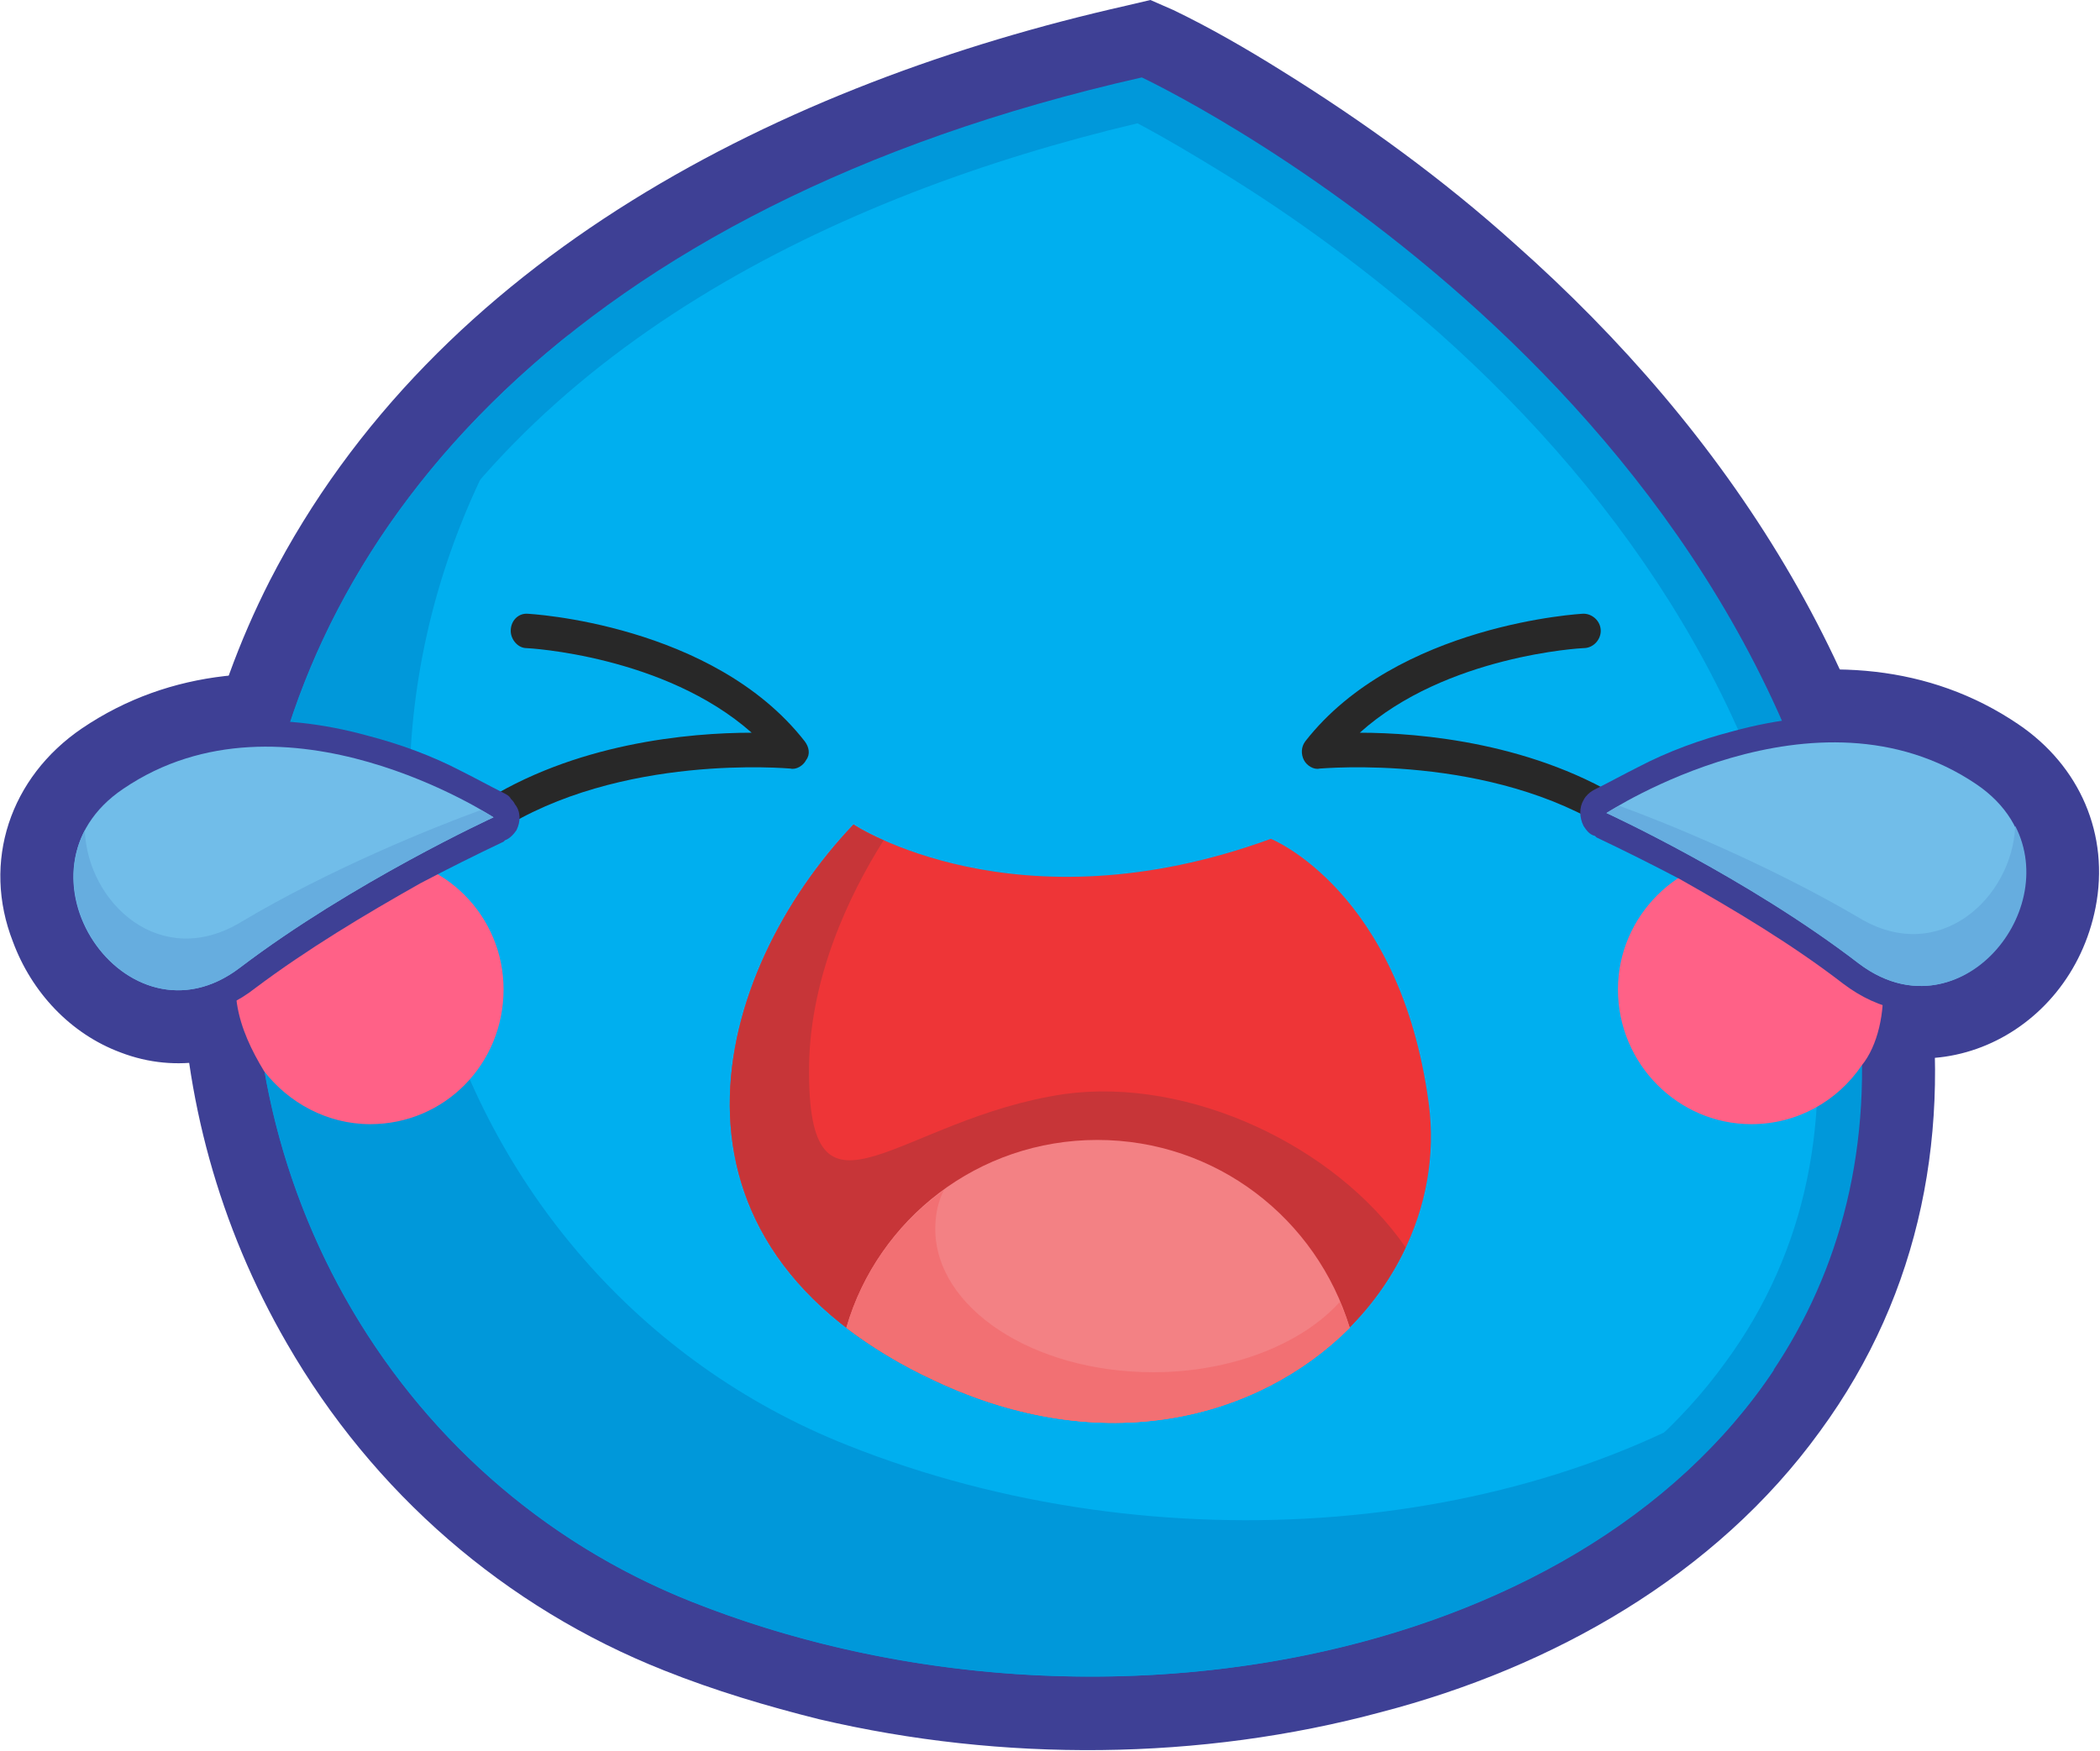 <svg xmlns="http://www.w3.org/2000/svg" xml:space="preserve" width="1236.624" height="1031.213" style="shape-rendering:geometricPrecision;text-rendering:geometricPrecision;image-rendering:optimizeQuality;fill-rule:evenodd;clip-rule:evenodd" viewBox="0 0 1464 1221"><defs><style>.fil9{fill:#71bde9}.fil10{fill:#66addf}.fil7{fill:#282828}.fil1{fill:#0098da}.fil0{fill:#3e4095}.fil8{fill:#ff6187}</style></defs><g id="Layer_x0020_1"><path class="fil0" d="M1117 511c27-14 53-26 84-34 71-18 144-14 206 28 43 29 64 77 54 128-18 91-119 138-196 79-48-37-110-73-166-98v-1l-41-18 4-14-154-154 209 84zM402 584l4 14-41 19c-56 25-118 61-167 98-33 26-75 34-114 19-35-13-62-42-75-77-22-56-2-115 48-149 62-42 135-46 205-28 31 9 58 20 85 34l209-84-154 154z"/><path class="fil0" d="M818 7c25 12 51 27 75 42 58 36 113 76 163 121 149 132 258 300 287 499 18 118-3 232-74 329-73 101-187 165-306 196-126 34-264 35-392 5-36-9-73-20-108-34-111-44-203-124-263-228-95-164-98-363-12-532C304 179 546 58 785 4l17-4 16 7z"/><path class="fil1" d="M796 54s434 203 497 623c62 419-442 587-811 440C59 949 0 234 796 54z"/><path d="M793 86c-211 50-429 156-532 357-74 143-72 313 10 453 51 88 128 155 223 193 31 12 63 22 96 30 114 27 239 27 352-4 100-26 199-79 261-165 58-79 74-172 59-269-26-179-126-331-260-450-47-41-98-79-152-112-18-11-38-23-57-33z" style="fill:#00afef"/><path class="fil1" d="M1237 955c-168 117-430 139-646 53-293-116-411-493-194-775-355 283-247 752 85 884 272 108 617 46 755-162z"/><path d="M595 575s113 75 291 10c0 0 90 36 110 184s-151 285-344 194c-208-97-155-285-57-388z" style="fill:#ee3537"/><path d="M742 763c-115 17-177 102-178-13-1-66 28-126 52-164-14-6-21-11-21-11-98 103-151 291 57 388 148 69 282 6 328-93-49-71-151-119-238-107z" style="fill:#c73538"/><path d="M765 795c-83 0-153 55-175 131 17 13 38 26 62 37 117 55 225 27 289-37-23-76-93-131-176-131z" style="fill:#f38184"/><path d="M804 957c-84 0-152-45-152-100 0-10 2-19 6-27-32 23-57 57-68 96 17 13 38 26 62 37 117 55 225 27 289-37-2-6-4-12-7-18-26 29-75 49-130 49z" style="fill:#f27073"/><path class="fil7" d="M341 582c-4 0-8-2-10-5-4-6-2-13 3-16 66-43 147-50 190-50-61-54-156-59-157-59-6 0-11-6-11-12 0-7 5-12 11-12 2 0 130 7 194 89 3 4 4 9 1 13-2 4-7 7-11 6-1 0-119-11-204 44-2 2-4 2-6 2zM1130 582c4 0 8-2 10-5 4-6 2-13-3-16-66-43-147-50-189-50 60-54 155-59 156-59 7 0 12-6 12-12 0-7-6-12-12-12-1 0-130 7-194 89-3 4-3 9-1 13s7 7 11 6c2 0 119-11 204 44 2 2 4 2 6 2z"/><path class="fil8" d="M1282 620c-17-14-38-23-61-23-51 0-93 42-93 93 0 52 42 94 93 94 32 0 60-16 77-41 22-27 22-93-16-123zM258 597c-35 0-65 19-81 48-24 39-10 74 7 102 17 22 44 37 74 37 52 0 93-42 93-94 0-51-41-93-93-93z"/><path class="fil0" d="M356 557c1 1 2 2 3 4 4 5 4 12 1 18-2 3-5 6-8 7l-1 1c-19 9-39 19-58 29-39 22-79 46-115 73-24 19-54 25-83 14-26-9-46-32-56-57-16-43-1-85 36-111 55-37 119-39 181-22 23 6 45 14 66 25 10 5 19 10 29 15 2 1 4 2 5 4z" id="_299964360"/><path class="fil9" d="M344 570s-98 45-177 105S1 607 86 550c112-76 258 20 258 20z"/><path class="fil10" d="M168 643c-56 34-107-13-109-64-32 62 41 147 108 96 79-60 177-105 177-105s-3-2-9-5c-33 12-105 41-167 78z"/><path class="fil0" d="M1113 550c10-5 19-10 29-15 21-11 43-19 66-25 62-17 126-15 180 22 32 22 49 57 41 95-1 5-3 11-5 16-9 25-30 48-56 57-29 11-58 5-83-14-35-27-75-51-114-73-19-10-39-20-58-29l-1-1c-4-1-6-4-8-7-3-6-3-13 0-18 1-2 2-3 3-4 2-2 4-3 6-4z" id="_299965056"/><path class="fil9" d="M1120 567s98 45 176 105c79 60 166-68 82-125-112-76-258 20-258 20z"/><path class="fil10" d="M1296 640c56 34 107-14 109-64 32 62-41 147-109 96-78-60-176-105-176-105s3-2 9-5c33 12 104 41 167 78z"/></g></svg>
